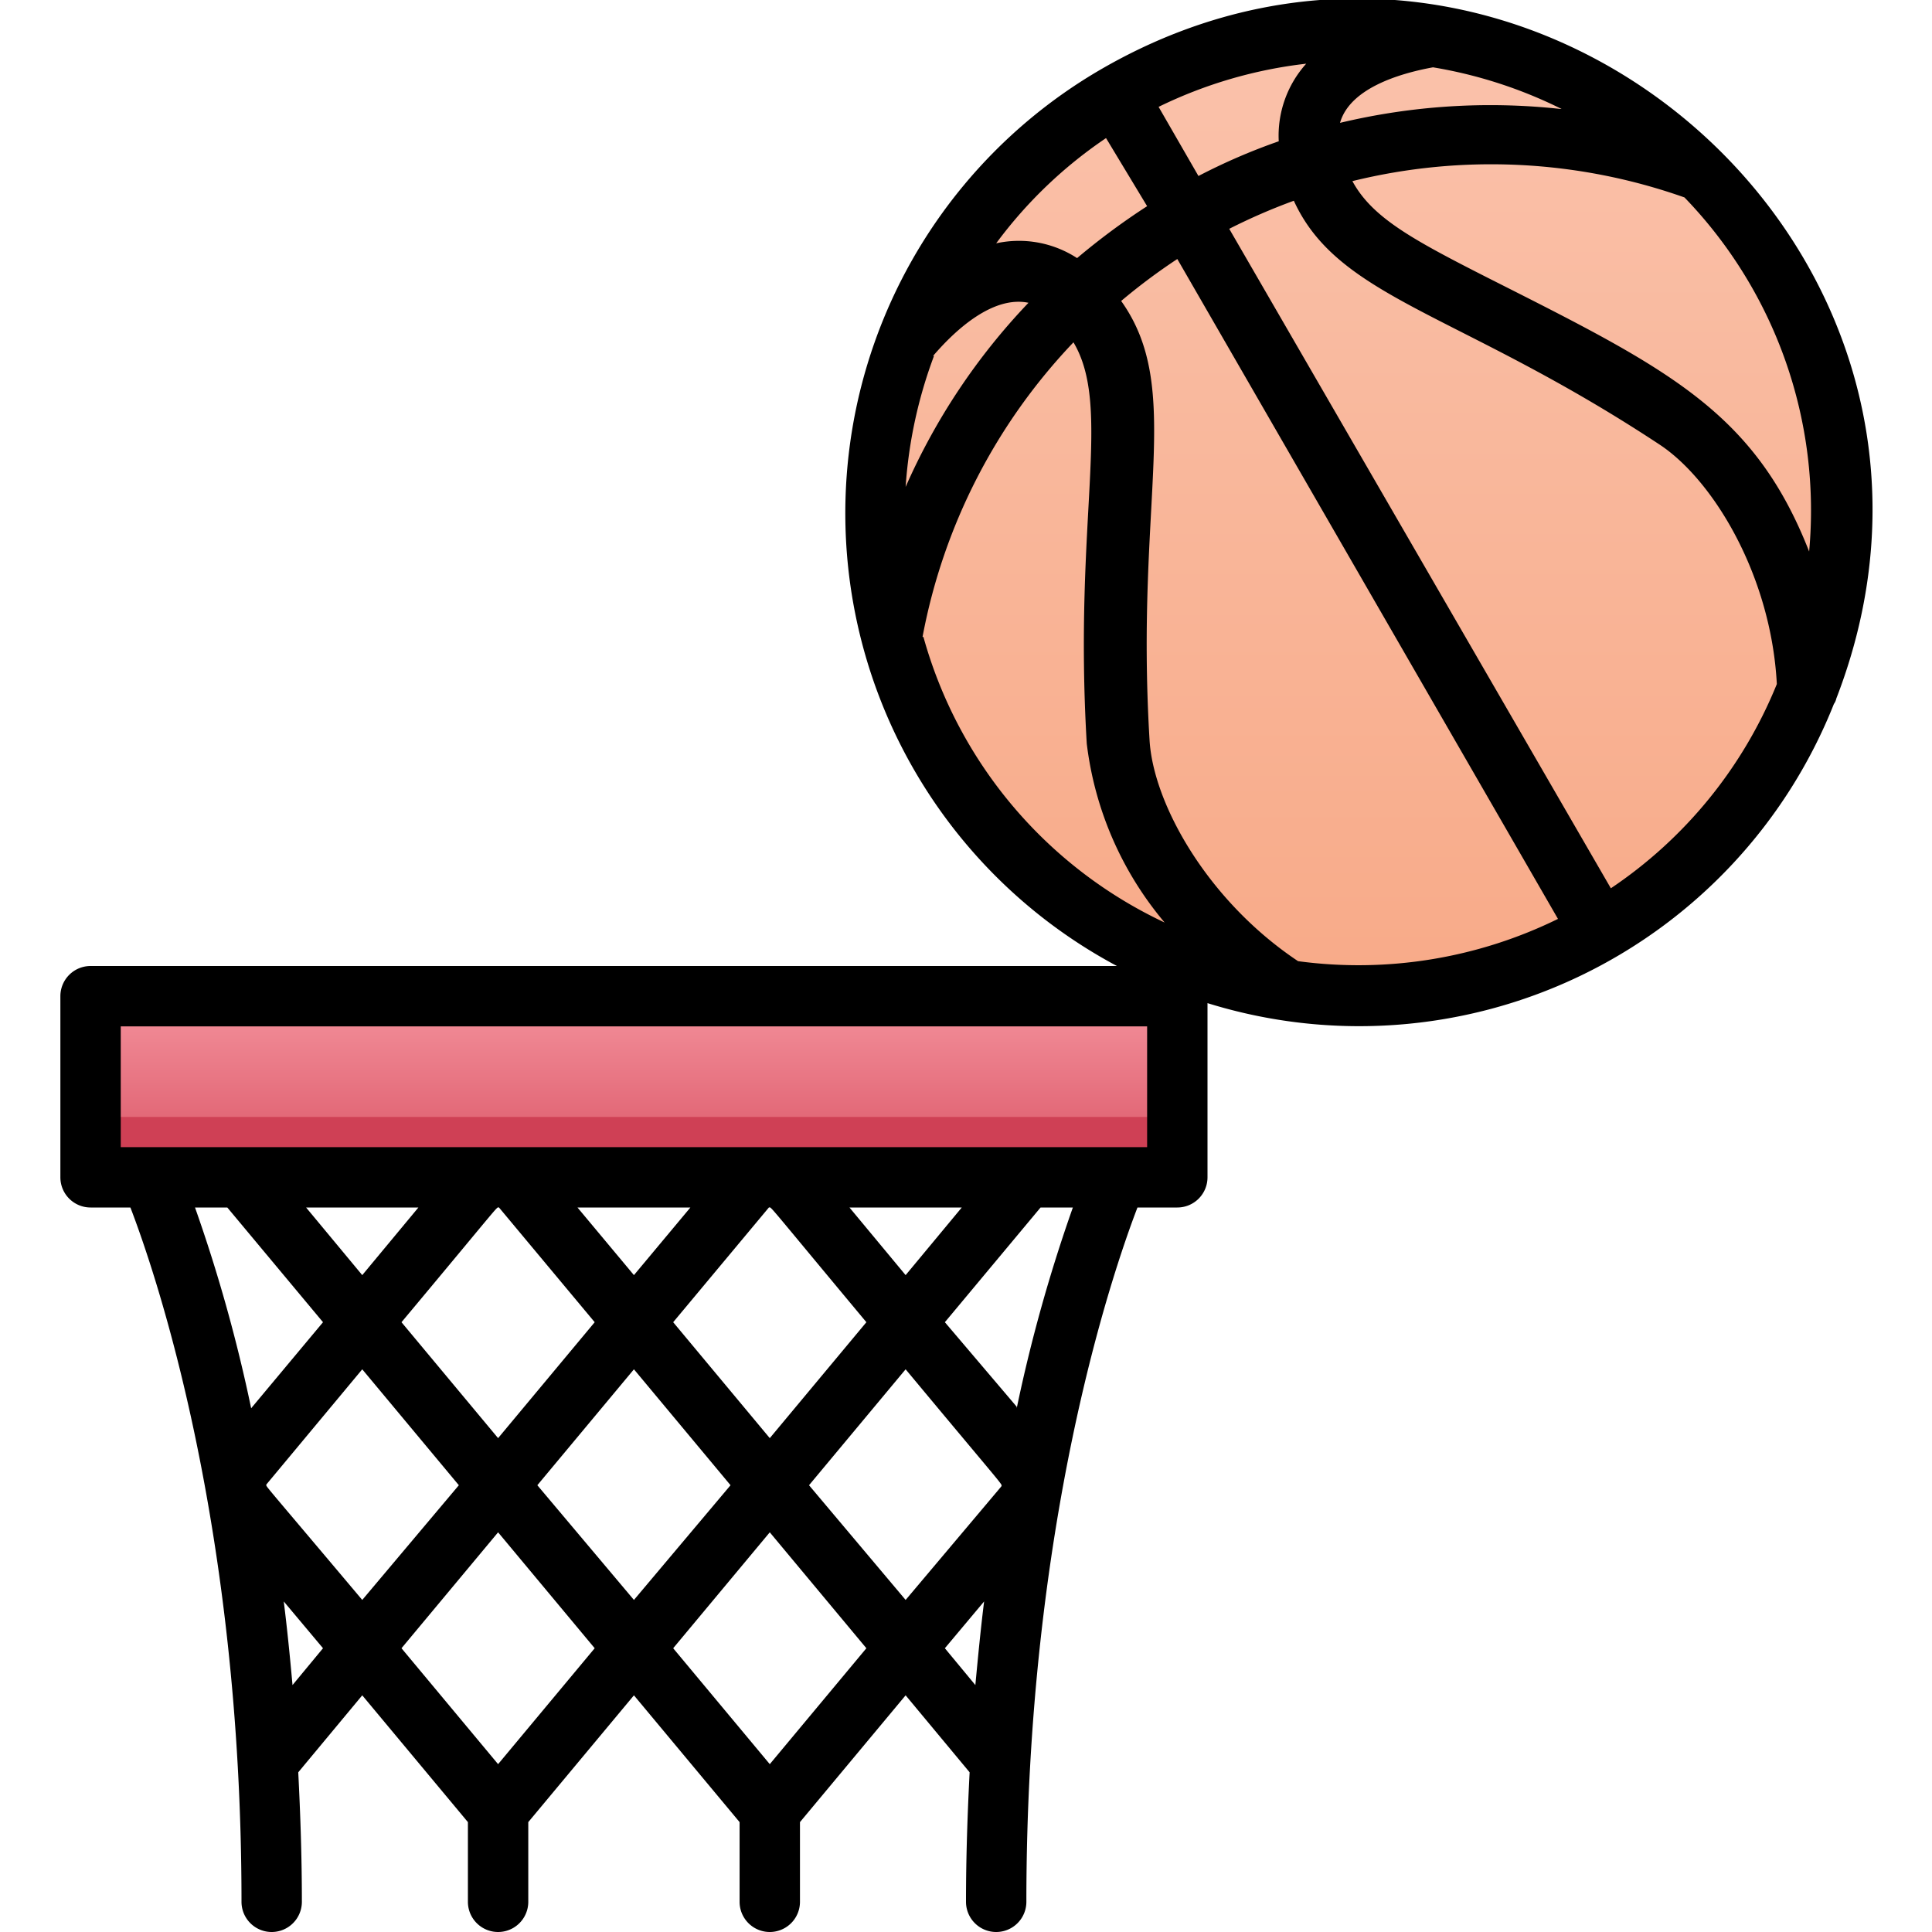 <svg xmlns="http://www.w3.org/2000/svg" xmlns:xlink="http://www.w3.org/1999/xlink" viewBox="0 0 64 64"><defs><style>.cls-1{fill:url(#linear-gradient);}.cls-2{fill:#f69163;}.cls-3{fill:url(#linear-gradient-2);}.cls-4{fill:#cf4055;}</style><linearGradient id="linear-gradient" x1="44.97" y1="33.06" x2="44.97" y2="1" gradientUnits="userSpaceOnUse"><stop offset="0" stop-color="#f8aa88"/><stop offset="1" stop-color="#fac2ab"/></linearGradient><linearGradient id="linear-gradient-2" x1="21" y1="39" x2="21" y2="33" gradientTransform="translate(42 72) rotate(180)" gradientUnits="userSpaceOnUse"><stop offset="0" stop-color="#da5466"/><stop offset="1" stop-color="#f4929c"/></linearGradient></defs><title>Sport</title><g id="Sport"><path class="cls-1" d="M53,30.85c-12.5,7.33-27.59-4.73-23.27-18.62A16,16,0,0,1,48.5,1.4C62.55,4.49,65.65,23.43,53,30.85Z"/><path class="cls-2" d="M53,30.85A16,16,0,0,1,29,16,16,16,0,0,0,61,16,16,16,0,0,1,53,30.85Z"/><rect class="cls-3" x="3" y="33" width="36" height="6" transform="translate(42 72) rotate(-180)"/><rect class="cls-4" x="3" y="37" width="36" height="2" transform="translate(42 76) rotate(-180)"/><path d="M60.83,23.14C66.62,8.18,50.31-5.69,36.5,2.28A17,17,0,0,0,37,32H3a1,1,0,0,0-1,1v6a1,1,0,0,0,1,1H4.32C5.16,42.19,8,50.51,8,63a1,1,0,0,0,2,0c0-1.5-.05-2.92-.12-4.29L12,56.16l3.5,4.2V63a1,1,0,0,0,2,0V60.36l3.5-4.2,3.5,4.2V63a1,1,0,0,0,2,0V60.36l3.5-4.2,2.12,2.55C32.05,60.08,32,61.5,32,63a1,1,0,0,0,2,0c0-12.49,2.84-20.81,3.68-23H39a1,1,0,0,0,1-1V33.23a16.92,16.92,0,0,0,20.75-9.91A.49.49,0,0,0,60.83,23.14ZM33.17,49.24,30,53,26.8,49.2,30,45.36C33.42,49.47,33.19,49.14,33.17,49.24Zm-7.67-1.6L22.3,43.8,25.47,40c.1,0-.18-.29,3.23,3.8ZM8.82,49.18,12,45.36l3.2,3.84L12,53C8.58,48.94,8.84,49.28,8.82,49.18ZM13.3,43.8c3.41-4.08,3.13-3.8,3.23-3.8l3.17,3.8-3.2,3.84ZM21,45.36l3.2,3.84L21,53,17.8,49.2ZM28.14,40h3.72L30,42.24ZM21,42.24,19.13,40h3.74Zm-9,0L10.14,40h3.72ZM7.53,40l3.17,3.8L8.32,46.65A51.5,51.5,0,0,0,6.46,40ZM9.69,55.82c-.09-1-.18-1.89-.29-2.77l1.3,1.55Zm6.81,2.62L13.3,54.6l3.2-3.84,3.2,3.84Zm9,0L22.3,54.6l3.2-3.84,3.2,3.84Zm5.8-3.84,1.3-1.55c-.11.88-.2,1.81-.29,2.77Zm2.38-8L31.3,43.8,34.47,40h1.07A51.5,51.5,0,0,0,33.68,46.65ZM38,38H4V34H38ZM59.93,18.27C58.1,13.6,55.22,12.2,49.28,9.2,46.76,7.92,45.45,7.2,44.8,6a19.22,19.22,0,0,1,11,.54A14.92,14.92,0,0,1,59.93,18.27ZM39.7,5.83,38.38,3.54a15,15,0,0,1,4.89-1.43,3.57,3.57,0,0,0-.91,2.57A20.14,20.14,0,0,0,39.7,5.83Zm12-2.22a21.41,21.41,0,0,0-7.31.46c.32-1.13,1.93-1.63,3.08-1.84A15.09,15.09,0,0,1,51.73,3.61Zm-15.07.95L38,6.83a22.81,22.81,0,0,0-2.32,1.72A3.53,3.53,0,0,0,33,8.06,14.85,14.85,0,0,1,36.66,4.56Zm-5.72,7.23c.77-.9,2-2,3.16-1.76A21.18,21.18,0,0,0,30,16.13,15.26,15.26,0,0,1,30.94,11.79Zm-.35,9.31a19.3,19.3,0,0,1,5-9.76c1.29,2.17,0,5.84.44,13.29a11.29,11.29,0,0,0,2.58,5.93A14.84,14.84,0,0,1,30.59,21.1ZM43,31.84c-3-2-4.8-5.22-4.92-7.33-.48-8,1.14-11.62-.94-14.54A19.83,19.83,0,0,1,39,8.58L51.61,30.44A15,15,0,0,1,43,31.84Zm10.37-2.4L40.72,7.58a19.47,19.47,0,0,1,2.14-.93c1.49,3.26,5.49,3.7,12.12,8.08,1.77,1.17,3.69,4.33,3.88,7.93A14.88,14.88,0,0,1,53.34,29.44Z"/></g></svg>